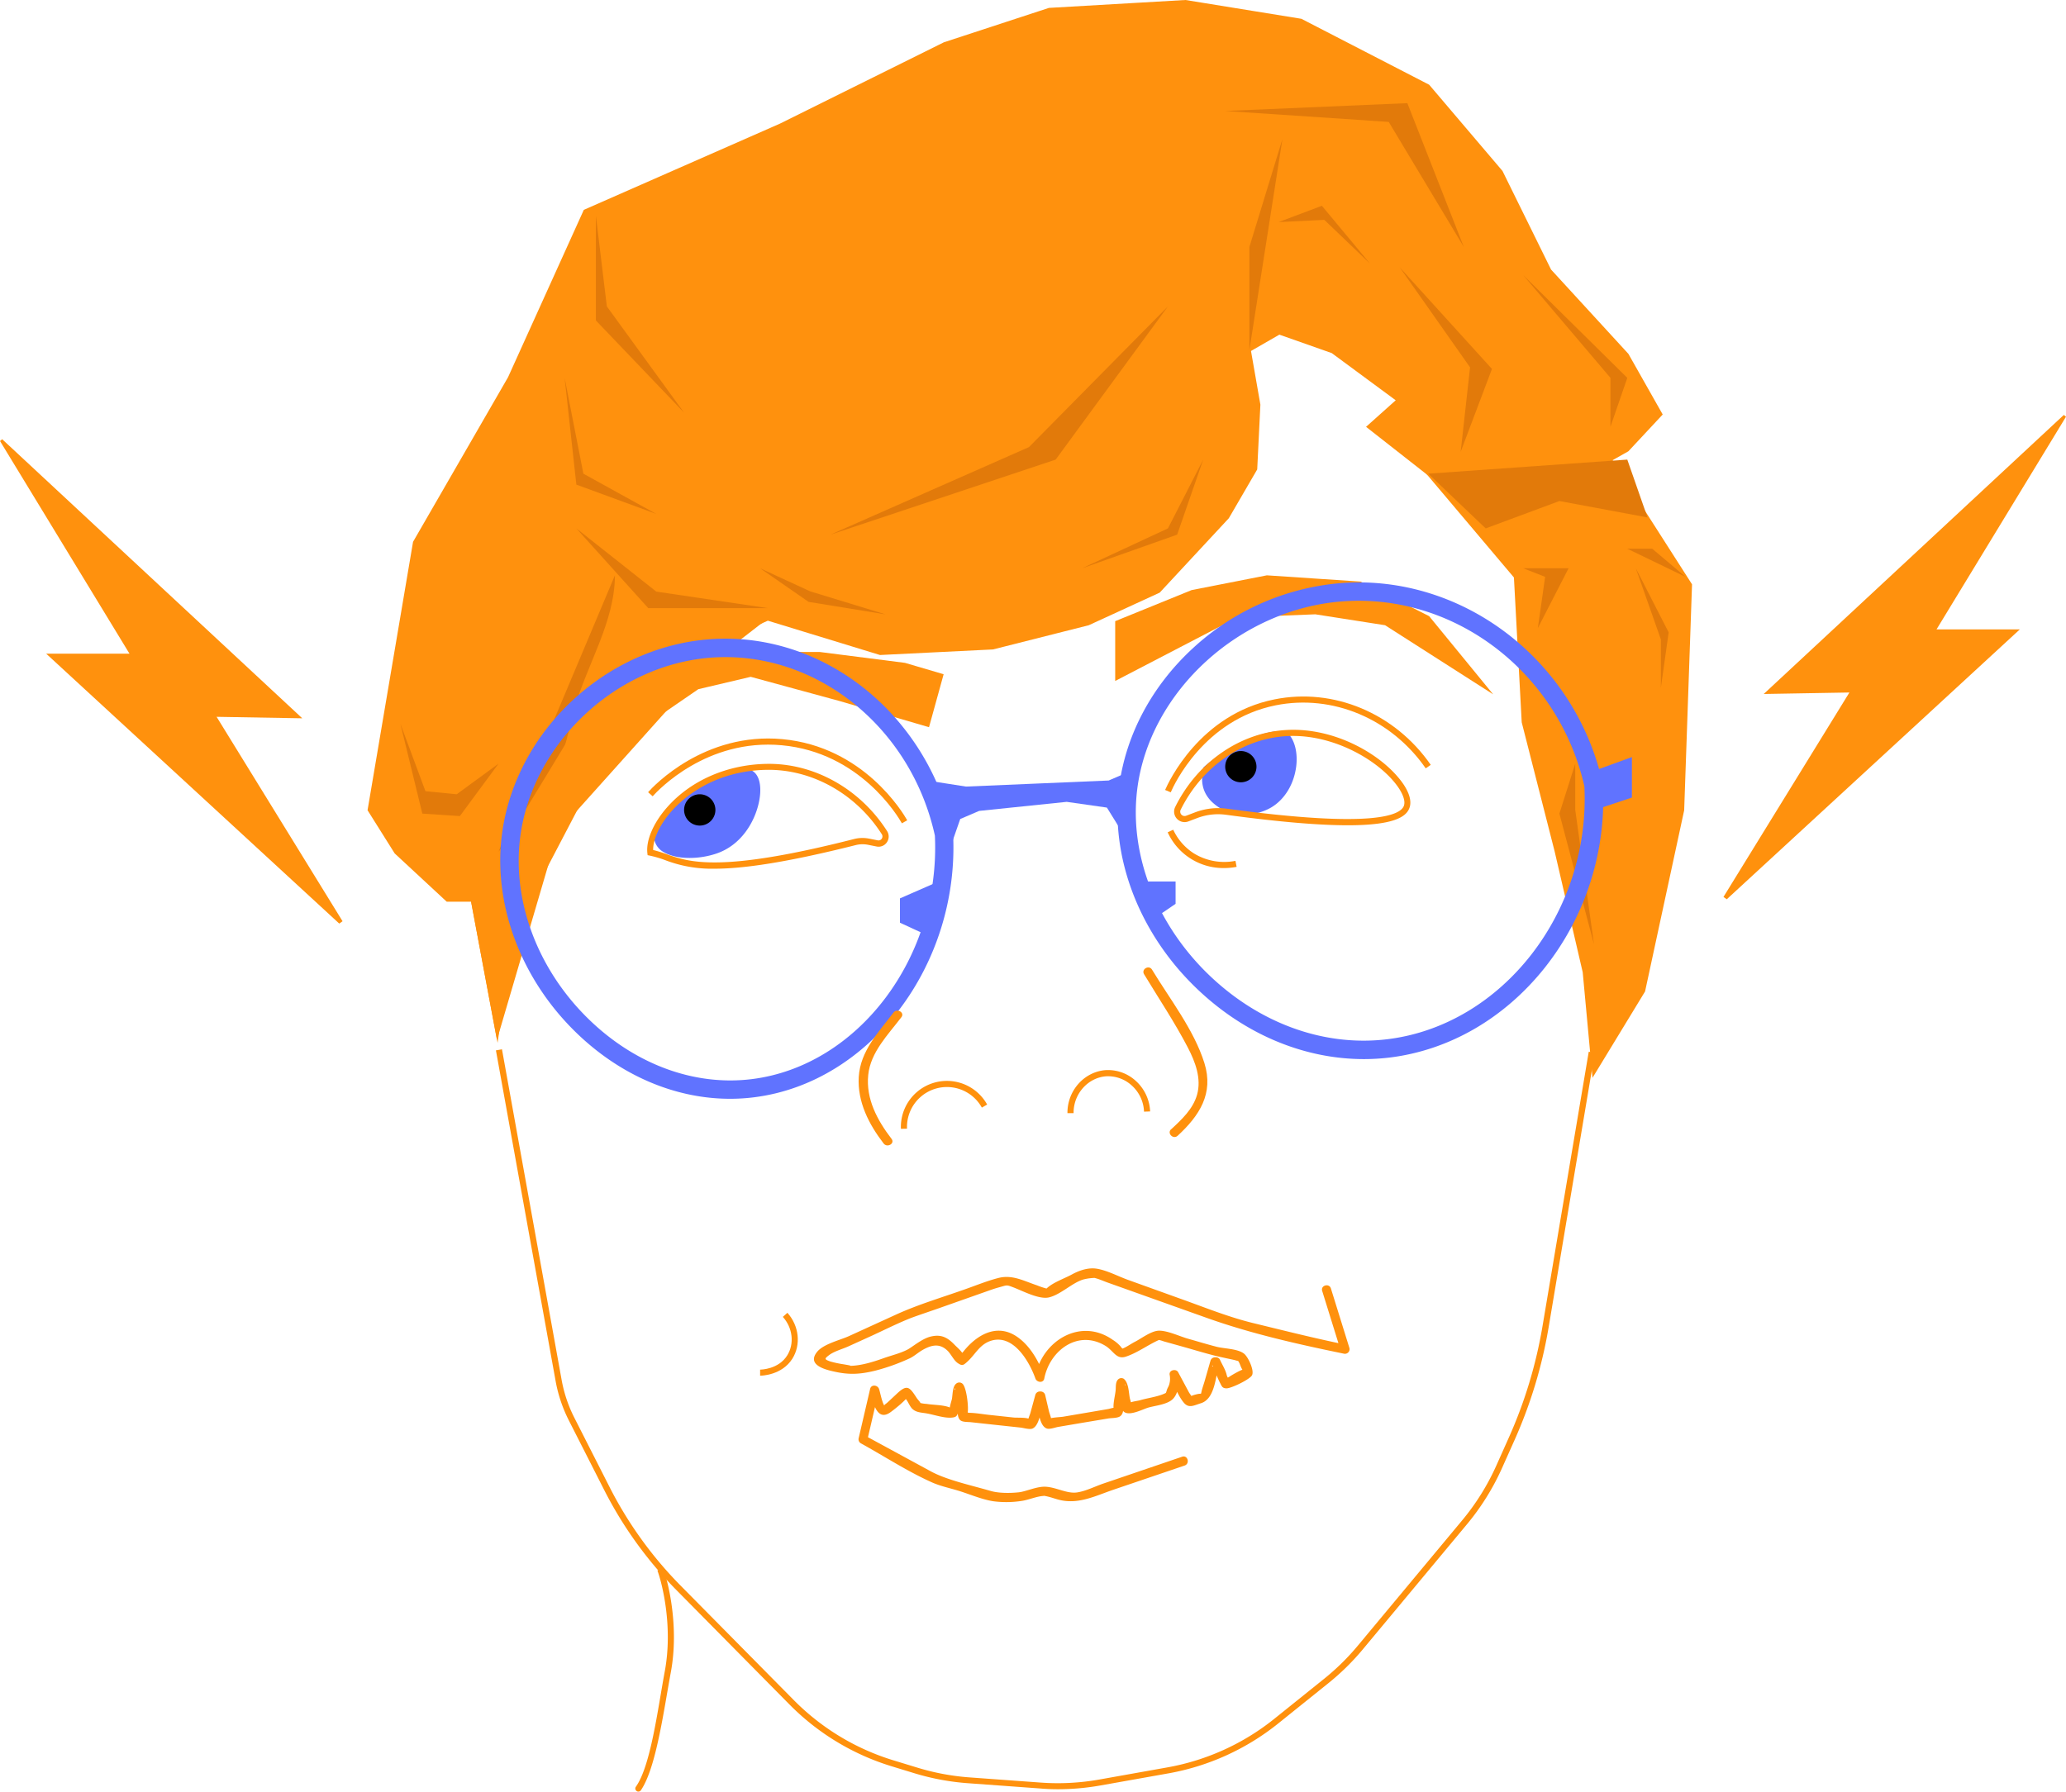 <svg xmlns="http://www.w3.org/2000/svg" viewBox="0 0 946.3 820.83"><defs><style>.cls-1{fill:#ff910d;}.cls-2{fill:#6073ff;}.cls-3{fill:#e27a0a;}</style></defs><title>eu</title><g id="Camada_2" data-name="Camada 2"><g id="Camada_14" data-name="Camada 14"><polygon class="cls-1" points="511.46 310.85 511.46 285.06 545.84 271.04 580.22 264.29 623.05 267.16 654.18 282.92 680.5 315.15 634.66 285.78 602.43 280.77 566.62 282.2 511.46 310.85"/><path class="cls-1" d="M634.41,286.45l-31.95-5-35.66,1.42-56,29.12V284.59l35-14.24,34.47-6.76,42.92,2.87,31.4,15.83,29.33,35.82Zm-11.55-18.6L580.27,265l-34.16,6.69-34,13.85V309.7l54.13-28.12.14-.07,36.11-1.44,32.23,5,.14,0,42.27,27.08-23.45-28.72Z"/><polygon class="cls-1" points="431.36 309.42 425.03 332.34 384.68 320.54 343.85 309.42 319.5 315.15 283.69 339.74 310.64 299.39 375.24 299.39 414.32 304.4 431.36 309.42"/><path class="cls-1" d="M310.27,298.69h65.06l39.19,5,17.7,5.21-6.7,24.27-41-12-40.66-11.08-24,5.66-38.71,26.58Zm74.61,21.18,39.67,11.6,5.95-21.57-16.27-4.8-39-5H311l-24.72,37,32.8-22.53,24.77-5.88Z"/><polygon class="cls-1" points="729.92 491.63 725.63 445.3 712.74 389.82 697.69 330.91 694.11 264.29 654.18 217.02 737.64 210.57 774.33 267.87 770.75 371.07 752.85 454.11 729.92 491.63"/><path class="cls-1" d="M724.94,445.46,712.06,390,697,330.94l-3.57-66.37-40.66-48.14,84.83-6.56.41,0,37,57.84-3.6,103.53-17.91,83L729.42,493.8ZM770.05,371l3.58-103L737.28,211.3l-81.68,6.31,39,46.23.15.18,3.57,66.71,15,58.93,12.91,55.57,4.1,44.23,21.76-35.62Z"/><polygon class="cls-1" points="227.82 473.44 216.36 412.41 204.9 412.41 181.26 390.49 169.08 371.07 176.25 328.76 189.86 248.53 233.37 173.12 267.93 96.69 357.52 57.29 432.55 20.04 480.66 4.29 542.98 0.7 595.98 9.3 654.18 39.38 687.66 78.78 709.87 123.9 745.36 162.58 760.73 189.8 745.36 206.28 737.64 210.57 654.18 217.02 626.78 195.53 640.39 183.35 610.31 161.15 585.95 152.55 572.26 160.43 576.64 185.5 575.21 214.87 562.32 237.07 530.74 271.04 498.57 285.78 454.88 296.84 403.21 299.39 351.73 283.63 338.12 289.72 271.51 356.23 245.72 405.52 233.37 434.77 227.82 473.44"/><path class="cls-1" d="M215.78,413.12H204.62L180.78,391l-12.43-19.79,20.81-122.79,0-.13,43.54-75.46L267.29,96.4l.11-.25,89.81-39.49,75.12-37.28L480.44,3.62,542.94,0H543l53.08,8.61,58.53,30.21,33.58,39.5,22.25,45.18,35.42,38.61,15.72,27.79-15.72,16.85-8,4.51-83.62,6.46-.27,0-28.27-22.17,13.59-12.16L610,161.78l-24-8.46-13,7.48,4.3,24.58,0,.08-1.45,29.61-13,22.36-31.67,34.09-32.51,14.94-43.83,11.08-51.66,2.55h-.12l-51.36-15.72-13.24,5.93-66.45,66.34-25.71,49.14L234.05,435l-6.14,42.79ZM403.3,298.68l51.4-2.52,43.58-11,32-14.68,31.43-33.81,12.77-22,1.42-29.12-4.46-25.48,14.4-8.28,24.66,8.7,31,22.81-13.63,12.2,26.53,20.8,83-6.41,7.49-4.17,14.94-16L744.78,163l-35.43-38.62L687.08,79.17,653.73,39.94l-58-30L542.94,1.41,480.79,5,432.86,20.67,357.8,57.93,268.46,97.22,234,173.47l-43.45,75.31L169.82,370.92l12,19.11,23.36,21.68h11.77l10.78,57.44,4.95-34.48,12.43-29.48,25.79-49.29.05-.1,66.69-66.58,14.05-6.34Z"/><path class="cls-1" d="M484.59,819.74A111.31,111.31,0,0,0,504.12,818l31.13-5.54a111.64,111.64,0,0,0,50.21-22.84l23-18.48a111.22,111.22,0,0,0,15.78-15.51l47.68-57.28A111.49,111.49,0,0,0,688,672.56l5.71-12.78a213.53,213.53,0,0,0,15.62-51.7l21.13-125.76-2.76-.47L706.52,607.61a210.59,210.59,0,0,1-15.41,51l-5.71,12.78a108.58,108.58,0,0,1-15.67,25.15l-47.68,57.28A108.28,108.28,0,0,1,606.67,769l-23,18.48a108.68,108.68,0,0,1-49,22.26l-31.12,5.55a108.88,108.88,0,0,1-26.92,1.4l-32.93-2.4A108.56,108.56,0,0,1,420,809.79l-10.85-3.31A108.79,108.79,0,0,1,363.68,779l-51.85-52.46a180.75,180.75,0,0,1-32.61-45.21L263.1,649.6a62.87,62.87,0,0,1-5.86-17.43L229.92,480.74l-2.77.49,27.33,151.44a65.78,65.78,0,0,0,6.12,18.2l16.12,31.73a183.24,183.24,0,0,0,33.12,45.91L361.69,781a111.61,111.61,0,0,0,46.59,28.19l10.85,3.32A111.72,111.72,0,0,0,443.58,817l32.93,2.4C479.2,819.64,481.9,819.74,484.59,819.74Z"/><path class="cls-1" d="M291.46,820.47a1.4,1.4,0,0,0,2.08-.24c7-10.23,10.4-36.18,13.73-54.11,3.88-20.92-1.23-41.45-3.53-47.6l-2.63,1c2.22,5.94,7.17,25.81,3.4,46.1-3.24,17.47-6.47,43.5-13.27,53a1.37,1.37,0,0,0,.22,1.82Z"/><path class="cls-2" d="M588.25,337.23c6.22,6.1,4.52,24-7,30.86-7.57,4.54-19,4.1-25.25-2.8-3.13-3.45-3.92-7.47-2.81-12.63C563,344.25,579.84,335.83,588.25,337.23Z"/><path class="cls-2" d="M554.43,366.7c-3.54-3.9-4.59-8.5-3.3-14.48l.15-.69.53-.46c10.4-8.91,27.64-17.43,36.79-15.91l.65.11.47.46c3.26,3.2,4.76,8.93,4,15.34-1,8.09-5.22,15.13-11.4,18.83A24.32,24.32,0,0,1,570,373.18,20.72,20.72,0,0,1,554.43,366.7Zm.67-12.9c-.77,4.24,0,7.37,2.45,10.07,5.8,6.38,16.25,6.23,22.61,2.42,5.07-3,8.58-8.91,9.38-15.72.56-4.71-.33-9-2.31-11.35C579.51,338.54,564.35,346.08,555.1,353.8Z"/><path class="cls-2" d="M344.18,355.47c5.21,4.79.34,28-16.83,33.66-11.13,3.69-24.24,1.7-25.52-4.64C299.54,373.14,336.68,348.56,344.18,355.47Z"/><path class="cls-2" d="M304.16,390.49a8.51,8.51,0,0,1-4.39-5.58c-1.78-8.82,13.79-21.25,24-27,6.06-3.41,16.94-8.46,21.81-4h0c2.6,2.4,3.35,7.55,2,13.78-1.9,8.82-8.05,19.6-19.61,23.43a39,39,0,0,1-12.1,1.95C311.33,393.08,307.13,392.21,304.16,390.49Zm21.7-28.92c-12.68,7.14-22.94,17.65-22,22.5a4.41,4.41,0,0,0,2.37,2.78c4.48,2.6,13.07,2.72,20.42.29,9.88-3.28,15.24-13,16.82-20.33,1.07-5,.43-8.7-.75-9.79h0a3.6,3.6,0,0,0-2.44-.67C337.45,356.35,332.5,357.83,325.86,361.57Z"/><path class="cls-1" d="M561.57,373.29a26.94,26.94,0,0,0-13.29,1.54l-4,1.52a4.81,4.81,0,0,1-6-6.63c10.26-20.71,29.92-34.23,51.29-35.29,21.7-1.09,42.61,10.88,52.08,23.24,3.63,4.73,5.06,9.08,4,12.26-1.26,3.9-6.17,8.17-28.36,8.17C604.93,378.1,587.13,376.77,561.57,373.29Zm28.15-36.06c-20.36,1-39.1,13.93-48.92,33.74a2,2,0,0,0,2.51,2.76l4-1.52a29.81,29.81,0,0,1,14.68-1.7c67.19,9.14,79.63,3,81.08-1.45.72-2.23-.59-5.76-3.6-9.69-8.44-11-27.57-22.2-47.2-22.2C591.39,337.17,590.56,337.19,589.72,337.23Z"/><path class="cls-1" d="M536.24,363c1.45-3.39,15.18-33.27,48.08-39.86,26-5.2,52.94,6.13,68.71,28.88l2.3-1.6c-16.4-23.67-44.49-35.45-71.56-30-34.3,6.87-48.59,38-50.11,41.5Z"/><path class="cls-1" d="M413.1,377.2l2.44-1.38c-1.94-3.44-20-33.75-57.2-37.18-35.72-3.29-59,21.48-61.49,24.31l2.09,1.87c2.43-2.73,24.78-26.55,59.14-23.38C393.83,344.73,411.23,373.88,413.1,377.2Z"/><path class="cls-1" d="M304.48,394a51,51,0,0,0-6.86-2l-1-.2-.11-1c-.65-5.84,2.8-13.84,9-20.88,10.89-12.38,27.54-19.65,45.67-19.95,21.63-.4,42.76,11.42,55.11,30.75a4.63,4.63,0,0,1-.07,5.18,4.56,4.56,0,0,1-4.74,1.92l-3.91-.78a12.88,12.88,0,0,0-5.66.15C359.32,395.39,340,398,327.3,398A59.66,59.66,0,0,1,304.48,394Zm93.63-9.78L402,385a1.77,1.77,0,0,0,1.87-.75,1.85,1.85,0,0,0,0-2.09c-11.84-18.51-32-29.79-52.7-29.46-24.64.41-38.71,13.42-43.62,19-5.33,6.06-8.46,12.74-8.38,17.73a57.77,57.77,0,0,1,6.19,1.93c10.36,3.65,24.56,8.65,85.8-6.95a15.49,15.49,0,0,1,6.9-.19Z"/><path d="M568.35,357.71a6.46,6.46,0,1,0-6.46-6.46A6.47,6.47,0,0,0,568.35,357.71Z"/><path d="M568.35,345.49a5.76,5.76,0,1,1-5.76,5.76,5.77,5.77,0,0,1,5.76-5.76m0-1.4a7.16,7.16,0,1,0,7.16,7.16,7.17,7.17,0,0,0-7.16-7.16Z"/><circle cx="320.52" cy="371.07" r="6.46"/><path d="M320.52,365.31a5.76,5.76,0,1,1-5.76,5.76,5.77,5.77,0,0,1,5.76-5.76m0-1.41a7.17,7.17,0,1,0,7.16,7.17,7.17,7.17,0,0,0-7.16-7.17Z"/><polygon class="cls-3" points="654.18 217.02 680.5 242.09 714.26 229.55 754.61 237.07 745.36 210.57 654.18 217.02"/><polygon class="cls-3" points="351.73 278.62 300.6 271.04 263.99 242.09 296.92 278.62 351.73 278.62"/><path class="cls-3" d="M228.35,390.17c12-14.36,24.21-29.2,29.92-47,1.93-6,3.06-12.25,4.79-18.33,5.86-20.65,18.53-39.81,18.6-61.27"/><polygon class="cls-1" points="348.15 285.23 286.55 296.84 216.36 412.41 227.82 473.44 255 380.73 323.38 304.44 348.15 285.23"/><path class="cls-1" d="M215.62,412.28,286,296.48l.17-.27L350.88,284l-27,20.9-68.27,76.17-28,95.37ZM287,297.47,217.1,412.55,228,470.44l26.36-89.9,0-.16L323,303.88l22.47-17.42Z"/><polygon class="cls-3" points="534.95 140.38 483.53 210.57 380.38 244.95 471.3 204.84 534.95 140.38"/><polygon class="cls-3" points="405.63 281.48 370.36 275.75 348.15 260.35 371.07 270.92 405.63 281.48"/><polygon class="cls-3" points="272.94 98.83 272.94 146.82 313.35 189.08 277.96 140.38 272.94 98.83"/><polygon class="cls-3" points="669.04 206.99 683.37 169.03 641.11 122.47 673.34 168.31 669.04 206.99"/><polygon class="cls-3" points="737.64 195.53 745.36 173.12 697.69 126.05 737.64 173.12 737.64 195.53"/><polygon class="cls-3" points="670.48 113.16 644.62 47.26 561.18 50.84 636.09 55.86 670.48 113.16"/><polygon class="cls-3" points="587.39 63.74 572.26 113.16 572.26 160.43 587.39 63.74"/><polygon class="cls-3" points="627.53 120.79 605.47 94.28 585.65 101.75 606.59 100.73 627.53 120.79"/><polygon class="cls-3" points="551.11 210.57 539.18 244.95 495.67 260.35 534.95 242.09 551.11 210.57"/><polygon class="cls-3" points="749.26 260.35 764.31 289.72 760.73 315.15 760.73 292.94 749.26 260.35"/><polygon class="cls-3" points="730.1 432.62 714.26 372.75 721.52 349.86 721.52 371.07 730.1 432.62"/><polygon class="cls-3" points="756.78 251.4 772.04 264.29 745.36 251.4 756.78 251.4"/><polygon class="cls-3" points="718.47 260.35 704.39 287.75 707.72 264.29 697.69 260.35 718.47 260.35"/><polygon class="cls-3" points="228.35 349.86 210.63 373.89 193.44 372.75 183.41 331.62 194.87 362.48 209.19 363.9 228.35 349.86"/><polygon class="cls-3" points="300.6 235.46 263.99 222.03 258.62 173.12 267.21 217.02 300.6 235.46"/><path class="cls-2" d="M546,450.79c-24.88-25-37.38-58.72-33.43-90.23,3-23.75,15.05-46.38,34-63.74a113.48,113.48,0,0,1,68.06-29.71c55.45-4,106.83,35.4,119.43,91.65l.1.7a124,124,0,0,1-26.73,84.06c-18.47,23.12-43.67,37.66-70.95,41a100,100,0,0,1-11.84.71C596.23,485.2,568.1,473,546,450.79ZM615.21,275.5c-47.27,3.41-88.69,41.23-94.32,86.1-3.63,29,8,60.08,31,83.25,23.38,23.47,53.8,34.88,83.51,31.28,52.69-6.38,93.13-58.32,90.3-115.88C713.92,308.22,666.45,271.81,615.21,275.5Z"/><path class="cls-2" d="M262.8,472c-24.43-24.32-36.75-57.55-33-88.89,2.77-22.9,14-44.74,31.67-61.5s40.25-27,63.54-28.73c51.81-3.89,99.71,34.18,111.45,88.5l.09.67c3,59.86-37.86,114-91.12,120.67a87.85,87.85,0,0,1-11,.69C308.81,503.43,283.19,492.32,262.8,472ZM325.69,301.3c-43.83,3.27-82.26,39.66-87.49,82.84-3.48,28.78,7.93,59.4,30.54,81.91,21.44,21.35,49,31.68,75.69,28.34,48.89-6.13,86.41-56.13,83.78-111.55C417.23,332.78,373.23,297.78,325.69,301.3Z"/><polygon class="cls-2" points="516.44 381.23 508.3 368.09 488.66 365.29 447.98 369.5 438.16 373.7 432.55 389.82 425.03 359.79 442.37 362.48 508.3 359.68 517.57 355.68 516.44 381.23"/><path class="cls-2" d="M422.22,357.22l20.27,3.15,65.33-2.78,12-5.18-1.57,35.72L507,370l-18.41-2.63-40.1,4.15-8.67,3.71-7.63,21.9Zm87.35,8.93,5.07,8.18.68-15.39-6.54,2.82-66.32,2.83h-.21l-14.41-2.24,5,20.12,3.6-10.33,11-4.7,41-4.25.26,0Z"/><polygon class="cls-2" points="732.73 368.09 745.36 363.88 745.36 349.86 729.92 355.47 732.73 368.09"/><path class="cls-2" d="M727.47,354.12l20-7.27V365.4l-16.28,5.43Zm15.78-1.26-10.87,4,1.9,8.54,9-3Z"/><polygon class="cls-2" points="425.03 426.35 414.32 421.39 414.32 412.98 431.36 405.52 425.03 426.35"/><path class="cls-2" d="M412.21,422.74V411.6l22.49-9.84-8.36,27.51Zm4.21-8.39v5.7l7.3,3.37,4.3-14.14Z"/><polygon class="cls-2" points="527.75 418.86 536.35 412.98 536.35 405.97 525.13 405.97 527.75 418.86"/><path class="cls-2" d="M522.56,403.86h15.9v10.23l-12.15,8.3Zm11.69,4.21H527.7l1.48,7.27,5.07-3.47Z"/><path class="cls-1" d="M488.93,510l2.81,0c-.09-8.63,6.27-16,14.49-16.86a16,16,0,0,1,11.95,4A16.94,16.94,0,0,1,524,509.31l2.8-.1A20,20,0,0,0,520,495,18.82,18.82,0,0,0,506,490.31C496.3,491.28,488.83,499.92,488.93,510Z"/><path class="cls-1" d="M412.65,517.17l2.8-.06a18.29,18.29,0,0,1,34.27-9.66l2.43-1.4a21.09,21.09,0,0,0-39.5,11.12Z"/><path class="cls-1" d="M536.43,517.39c4.82-4.46,10-9.27,11.86-15.81,2.1-7.43-.79-15-4.18-21.57-6-11.55-13.35-22.52-20.08-33.65-1.41-2.33,2.23-4.44,3.63-2.13,8.19,13.56,19.24,27.6,24,42.83,4.35,13.94-2.27,24.08-12.26,33.3-2,1.84-5-1.13-3-3Z"/><path class="cls-1" d="M404.74,523.9c-6.77-8.81-12.08-19.1-11.4-30.51.72-11.88,9.06-20.46,15.91-29.49,1.61-2.13,5.27,0,3.63,2.12-6.07,8-14.13,16-15.2,26.47-1.13,11,4.19,20.83,10.69,29.29,1.65,2.14-2,4.24-3.63,2.12Z"/><path class="cls-1" d="M348.16,630.28c.5,0,9.94-.11,14.79-7.82,4-6.4,3.08-15-2.29-21l-2.09,1.87c4.54,5.05,5.36,12.31,2,17.66-4,6.41-12,6.5-12.41,6.5h0v2.81Z"/><path class="cls-1" d="M542.55,671.46l-32.4,11c-8.63,2.94-16.44,7.08-25.61,4.53-1.8-.5-3.63-1.17-5.46-1.52-2-.38.52-.24-1.33-.09-3.25.27-6.44,1.75-9.67,2.25a45.92,45.92,0,0,1-13.14.17c-5.39-.85-10.95-3.31-16.17-4.89-3.9-1.18-8.09-2.06-11.82-3.72-11.22-5-21.88-12-32.65-17.93a2.13,2.13,0,0,1-1-2.37l5.25-22.57c.5-2.15,3.41-1.83,4.06,0s1.45,7,2.94,8.27c-1.08-.94-.29-.88,1.13-2.21l4.22-3.94c4.64-4.34,5.71-3,9,2.07.66,1,2.66,2.91,1,2.09a14.41,14.41,0,0,0,3.55.6c3.2.55,8.27.4,11.13,1.9,2.57,1.34-.59.69-.51.81-.4-.59.79-4.22.95-5,.33-1.8.25-5.62,1.87-6.92a2.18,2.18,0,0,1,3,0c1.89,1.74,2.93,11.44,2.26,13.54-.76,2.43-.64-1.16-1.4-.48.24-.22,1.92.24,2.25.24,3.16.05,6.45.7,9.59,1l10.68,1.15c1.52.17,6.11-.16,7.33.79s-.84.12-.7,1c-.15-1,.79-2.9,1.06-3.88l2.26-8.29a2.15,2.15,0,0,1,2-1.55h.49a2.14,2.14,0,0,1,2,1.55l1.78,7.63c.15.63,1.33,3.72,1,4.25s-2.06.08-1.47-.69,5.81-1,6.87-1.17l11.29-1.92,9.53-1.63c.59-.1,2.33-.72,2.89-.49,1.53.64-.64.25-.38,1.19-.68-2.49.57-6.76.79-9.34.13-1.58-.11-3.7,1.12-4.9a2.13,2.13,0,0,1,2.55-.32c2.36,1.79,2.3,6.49,2.87,9.16a15.71,15.71,0,0,1,.65,3.06c-.38.58-1.95-.35-1.63-.69.89-1,4.33-1.3,5.62-1.68,3.72-1.12,9.24-1.7,12.56-3.76-1.58,1-.85,1.17-.36-.69.25-1,.9-1.83,1.16-2.8a9.17,9.17,0,0,0,.17-4.51c-.24-2.12,3-2.81,3.92-1.07l4.88,9.1c.57,1.07,2.49,3.19.77,2.64s3.19-1.86,4.2-1.86c1.34,0,1.65-1.44.4.67a3.45,3.45,0,0,0,.3-1c.34-1.85,1.06-3.7,1.58-5.5l2.68-9.34a2.16,2.16,0,0,1,2-1.54l.48,0a2,2,0,0,1,1.81,1c1,2.26,2.72,4.9,3.17,7.3l.79,1.82c.65,1.12,0,1.12-2.05,0,.08-.33,1.9-.88,2.11-1,1-.73,6.48-4,7.65-3.76-.11,2.4-.41,2.94-.88,1.6L569,627.4c-.75-1.09-1-2.59-1.74-3.65s1.56.32-.91-.39c-1.61-.47-3.3-.76-4.94-1.13s-3.52-.75-5.26-1.2c-5-1.28-10-2.81-15-4.21L533,614.54a14.86,14.86,0,0,0-2.53-.71c-.65-.07,2-.68.16.17-5,2.28-9.72,5.81-14.89,7.53-4.48,1.5-5.59-2.6-9.43-4.94-12.47-7.57-25.45,2-28,15-.42,2.21-3.42,1.79-4.05,0-2.82-7.89-10-20.23-20-17.42-5.52,1.55-7.46,6.37-11.29,9.79-1.77,1.59-2.27,1.93-4.36.49-1.65-1.13-3-3.94-4.39-5.4-3.56-3.64-7.28-3.06-11.67-.54-2.25,1.29-3.95,3-6.28,4A92.45,92.45,0,0,1,400.79,628c-6.55,1.57-11.4,1.93-17.84.58-3.9-.82-13.83-2.85-8.69-9.22,2.94-3.64,10.57-5.38,14.59-7.22l21.48-9.82c10.42-4.77,21.56-8,32.36-11.87,4.91-1.73,9.78-3.73,14.85-5,6.25-1.5,11.41,1.42,17.43,3.43a34.41,34.41,0,0,0,4.5,1.5c-.21,0-1.33,1,.26-.38,2.95-2.59,7.85-4.26,11.3-6.14s7.5-3.2,11.27-2.61c4.76.75,9.89,3.53,14.4,5.14L540.63,595c11.09,3.95,22,8.41,33.48,11.2,14.16,3.45,28.28,7,42.55,9.92l-2.58,2.59-8.47-27.26c-.81-2.59,3.25-3.7,4-1.12l8.47,27.26a2.12,2.12,0,0,1-2.58,2.59c-21.21-4.37-42.35-9.11-62.75-16.38l-45.52-16.23c-1.82-.65-3.69-1.52-5.57-2-.27-.07-.53-.24-.8-.29,1.76.27,0,.19-.5.25a23.28,23.28,0,0,0-4.08.65c-5.05,1.43-10.26,6.84-15.74,8.21-4.58,1.15-12.35-3.09-16.7-4.7-3-1.12-2.49-.9-6.39.15-1.51.41-2.94.89-4.42,1.42l-22.9,8.08c-4.15,1.47-11.41,3.87-14.12,5-5.56,2.28-11,5-16.45,7.52l-11,5c-2.71,1.23-6.55,2.24-8.9,4.06-2.05,1.6-2.17,1.84.7,2.86a48.55,48.55,0,0,0,6.12,1.29c.48.1,4.47.71,2.58.7,5.11,0,10.79-1.77,15.6-3.49,3.58-1.29,7.7-2.22,11.07-4,2.11-1.11,6.51-4.91,10.42-5.89,4.79-1.2,7.72.24,11.05,3.69.93,1,3.84,3.39,4,4.84s-1.43,1.7-1.65.59c-.07-.41,1.45-2,1.69-2.26,5.87-7.41,14.85-12.9,23.89-7.28,6.39,4,10.69,11.57,13.16,18.51h-4.05c3.16-16.31,20.81-27,35.48-16.6a15.53,15.53,0,0,1,3.55,3c1.1,1.64,1.82.94-.37,1.37,2.24-.44,4.89-2.47,6.91-3.49,3.08-1.56,7.52-5.07,11.09-5.11,4.09,0,9.39,2.6,13.3,3.7,4.37,1.23,8.73,2.57,13.12,3.69,3.57.91,9.75.84,12.62,3.25,1.73,1.45,4.67,7.51,3.54,9.78-1,1.93-9.51,6-11.64,6s-2.25-1.12-3.11-2.67a49.64,49.64,0,0,1-2-4.61,11.55,11.55,0,0,1-.94-2.17c-.32-2-1.39-.33.67-.46l2-1.55c-1.71,6-1.88,16.29-8.46,18.31-3.23,1-5.49,2.44-7.78-.29-2.66-3.17-4.3-8-6.26-11.68l3.92-1.06c.38,3.4,0,8.2-2.52,10.91s-8.22,3.15-11.48,4.12c-2.52.75-8.59,4-11.09,1.88-1.07-.91-1.1-3.56-1.35-4.72a50.53,50.53,0,0,1-1.09-5.11c-.16-1.52-1.35-2.68.15-1.54l2.55-.33c.88-.86-.17-1.36.29-.13a10.51,10.51,0,0,1-.23,2.66l-.5,6c-.16,1.88.11,4-1.52,5.22-1.17.89-4,.8-5.29,1l-12,2-11.12,1.89c-1.3.23-3.76,1.17-5.11.77-4-1.17-4.19-10.9-5-14.28l2,1.54h-.49l2-1.54c-.92,3.38-1.51,12.75-5.18,14.27-1.36.56-4.08-.31-5.43-.45l-12.05-1.3-10.77-1.17c-1.25-.13-3.63,0-4.69-.82-1.47-1.18-1.25-3.58-1.46-5.29l-.75-6.35a7.62,7.62,0,0,1-.25-2c.32-1.46-1-1.2.21-.11h3c.68-.55-.34,2.62-.55,3.74-.35,1.89-.43,4.15-1.11,5.94-.78,2.05-.9,2.62-3.24,2.8-3.5.27-8-1.36-11.43-1.94-2.36-.41-4.53-.38-6.33-1.92-1.1-.94-1.9-2.88-2.69-4.08a13.87,13.87,0,0,1-1.55-2.35c.22-.92,2.11-.69,2.05.29-.1,1.48-6.88,6.8-8.28,7.73-6.26,4.14-7.7-5.49-9.2-9.7h4.06l-5.26,22.57-1-2.38L426.16,674c7.38,4.06,18.41,6.41,27.63,9.09,3.49,1,8.43,1.08,12.8.62,3.43-.36,8.45-2.85,12.53-2.55,5,.35,9.73,3.32,14.35,2.58,4-.63,8.18-2.79,12-4.08l36-12.26c2.57-.88,3.68,3.18,1.12,4.05Z"/><path class="cls-1" d="M560.65,397.7a30.14,30.14,0,0,0,5.77-.55l-.54-2.75a26.59,26.59,0,0,1-19-3.39,25.73,25.73,0,0,1-9.5-10.87l-2.54,1.19a28,28,0,0,0,25.85,16.37Z"/><path class="cls-1" d="M847.09,317.27l-39.24.68L945.3,190.1l1,.82L887,288.35l38.16,0L790.92,412l-1.51-1.07Z"/><path class="cls-1" d="M99.21,328.41l39.24.68L1,201.23l-1,.82,59.31,97.43-38.16,0L155.39,423.14l1.51-1.08Z"/></g></g></svg>